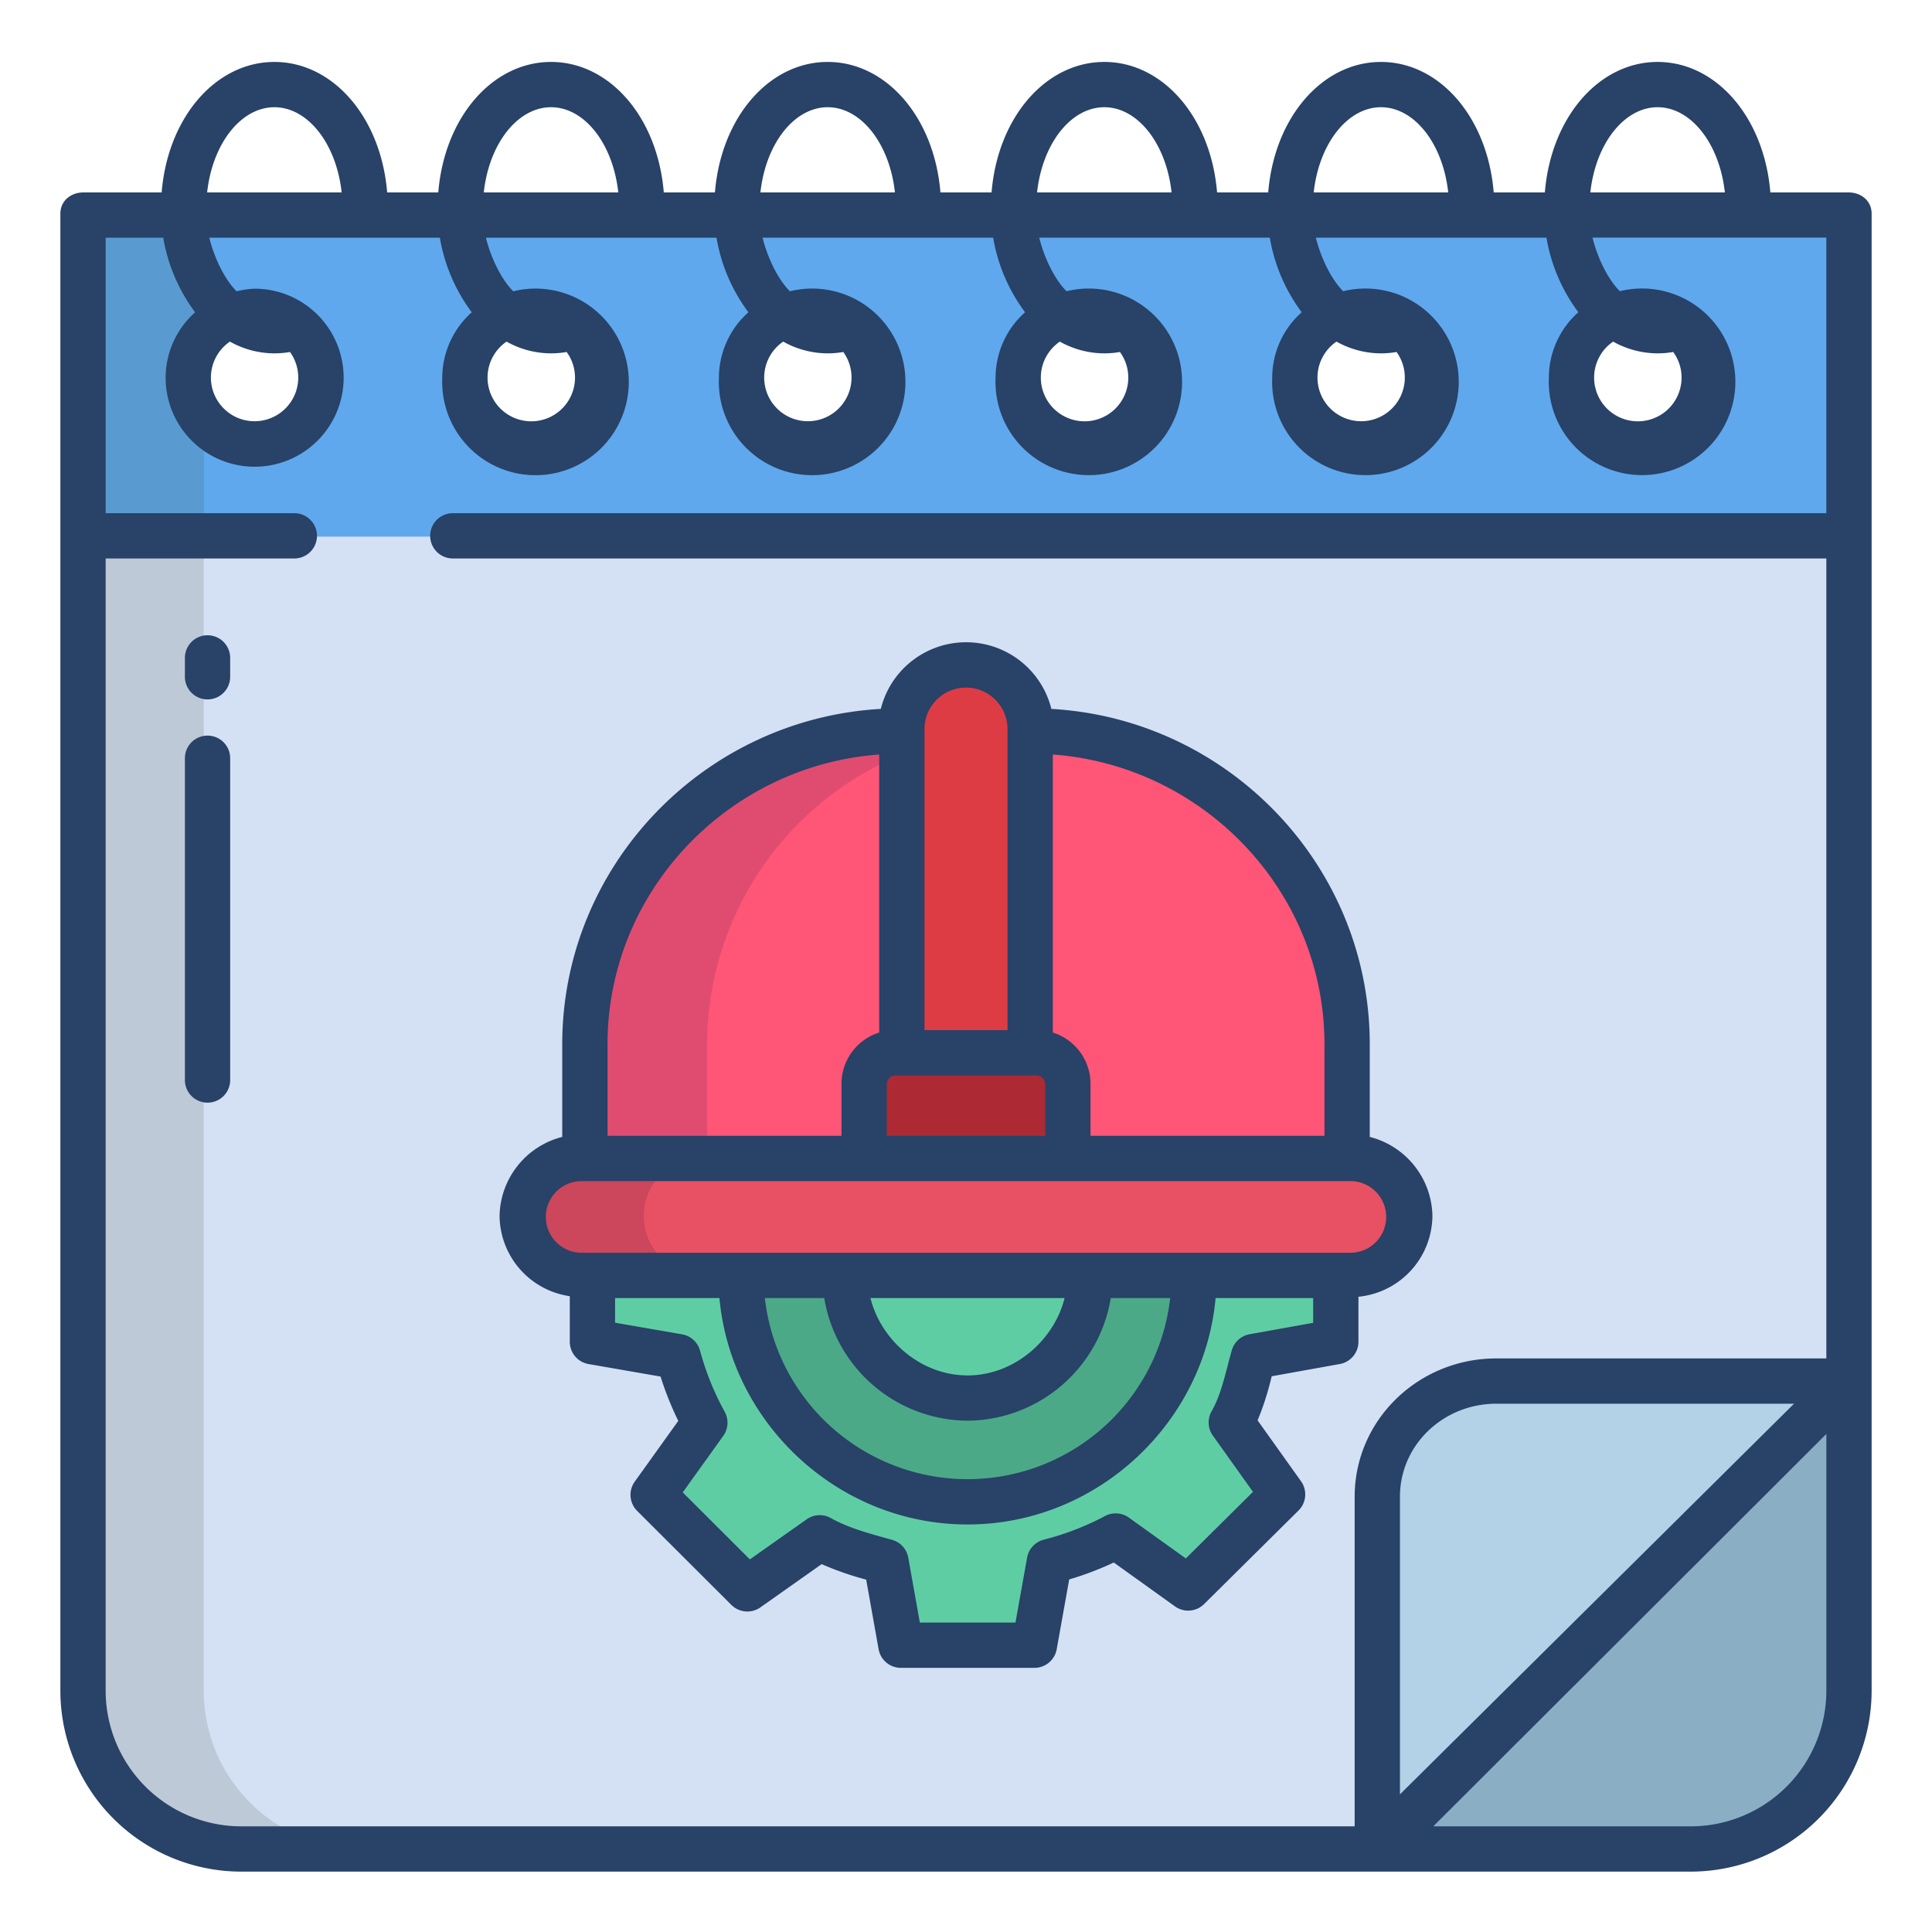 <svg id="Layer_1" height="512" viewBox="0 0 512 512" width="512" xmlns="http://www.w3.org/2000/svg" data-name="Layer 1"><path d="m489.94 365.55v82.61a41.869 41.869 0 0 1 -41.9 41.84h-82.7z" fill="#8aafc4"/><path d="m22 142v306.16a41.92 41.92 0 0 0 41.96 41.84h301.38l124.66-124.45v-223.55z" fill="#d4e1f4"/><path d="m427.77 83.65a17.58 17.58 0 1 0 6.28-1.16 17.556 17.556 0 0 0 -6.28 1.16zm-146.62 0a17.58 17.58 0 1 0 6.27-1.16 17.555 17.555 0 0 0 -6.27 1.16zm73.31 0a17.58 17.58 0 1 0 6.27-1.16 17.565 17.565 0 0 0 -6.27 1.16zm-293.25 0a17.58 17.58 0 1 0 6.27-1.16 17.555 17.555 0 0 0 -6.27 1.16zm73.31 0a17.58 17.58 0 1 0 6.27-1.16 17.565 17.565 0 0 0 -6.27 1.16zm60.79-27.07h294.63v85.63h-467.88v-85.63zm12.52 27.07a17.588 17.588 0 1 0 6.28-1.16 17.556 17.556 0 0 0 -6.28 1.16z" fill="#5fa8ed"/><path d="m489.94 365.55-124.6 124.45v-93.34a31.127 31.127 0 0 1 31.15-31.11z" fill="#b3d1e7"/><path d="m354 355.58v-17.58h-197v17.58l22.73 3.95a78.883 78.883 0 0 0 7.06 17.5l-13.7 19.12 24.96 24.92 19.18-13.54c5.49 3.08 11.37 4.59 17.56 6.32l3.95 22.15h35.39l3.97-22.15a78.523 78.523 0 0 0 17.57-6.79l19.21 13.77 25.02-24.8-13.59-19.06c3.09-5.47 4.16-11.3 5.89-17.47z" fill="#5fcda4"/><path d="m316.42 337.76v.2a60.016 60.016 0 0 1 -120.03 0v-.2h27.61v.2a32.405 32.405 0 0 0 64.81 0v-.2z" fill="#4ca987"/><path d="m357.85 306.75h-203.7a15.505 15.505 0 1 0 0 31.01h203.7a15.558 15.558 0 0 0 11-4.54 15.493 15.493 0 0 0 -11-26.47z" fill="#e75163"/><path d="m273.31 193.72h-34.62a83.156 83.156 0 0 0 -83.29 83.02v30.01h201.2v-30.01a83.156 83.156 0 0 0 -83.29-83.02z" fill="#ff5576"/><path d="m274.56 278.91h-37.12a8.521 8.521 0 0 0 -8.53 8.51v19.33h54.18v-19.33a8.521 8.521 0 0 0 -8.53-8.51z" fill="#ad2a34"/><path d="m54 448.16v-306.16h-32v306.16a41.92 41.92 0 0 0 41.96 41.84h32a41.92 41.92 0 0 1 -41.96-41.84z" fill="#bdc9d6"/><path d="m54.06 111.4v-22.683a17.51 17.51 0 0 0 0 22.684z" fill="none"/><path d="m49.89 100.06a17.479 17.479 0 0 1 4.17-11.343v-32.137h-32v85.63h32v-30.81a17.472 17.472 0 0 1 -4.17-11.34z" fill="#599bd1"/><path d="m170.59 322.26a15.535 15.535 0 0 1 15.56-15.51h-32a15.505 15.505 0 1 0 0 31.01h32a15.533 15.533 0 0 1 -15.56-15.5z" fill="#cc465c"/><path d="m270.69 193.72h-32a83.156 83.156 0 0 0 -83.29 83.02v30.01h32v-30.01a83.156 83.156 0 0 1 83.29-83.02z" fill="#e04c70"/><path d="m273.06 193.72v85.19h-34.12v-85.69a17.06 17.06 0 0 1 34.12 0z" fill="#de3c44"/><g fill="#284268"><path d="m489.937 51h-20.774c-1.641-20-14.413-34.584-29.881-34.584s-28.24 14.584-29.882 34.584h-13.55c-1.641-20-14.413-34.584-29.881-34.584s-28.24 14.584-29.88 34.584h-13.552c-1.641-20-14.413-34.584-29.881-34.584s-28.24 14.584-29.881 34.584h-13.55c-1.641-20-14.413-34.584-29.881-34.584s-28.244 14.584-29.881 34.584h-13.552c-1.64-20-14.413-34.584-29.881-34.584s-28.24 14.584-29.881 34.584h-13.549c-1.641-20-14.413-34.584-29.881-34.584s-28.241 14.584-29.882 34.584h-20.774c-3.313 0-6.063 2.271-6.063 5.584v391.572a47.977 47.977 0 0 0 47.956 47.844h384.088a47.977 47.977 0 0 0 47.956-47.844v-391.572c0-3.313-2.75-5.584-6.063-5.584zm-50.655-22.584c8.818 0 16.409 9.584 17.824 22.584h-35.648c1.415-13 9.002-22.584 17.824-22.584zm-73.312 0c8.822 0 16.409 9.584 17.824 22.584h-35.648c1.415-13 9.001-22.584 17.824-22.584zm-73.314 0c8.823 0 16.409 9.584 17.824 22.584h-35.648c1.415-13 9.002-22.584 17.824-22.584zm-73.312 0c8.822 0 16.409 9.584 17.824 22.584h-35.648c1.415-13 9.001-22.584 17.824-22.584zm-73.314 0c8.823 0 16.409 9.584 17.824 22.584h-35.648c1.415-13 9.002-22.584 17.824-22.584zm-73.312 0c8.822 0 16.409 9.584 17.824 22.584h-35.648c1.415-13 9.006-22.584 17.824-22.584zm411.282 419.74a35.964 35.964 0 0 1 -35.956 35.844h-68.21l104.166-103.98zm-113 27.371v-78.867c0-13.848 11.619-24.66 25.486-24.66h78.953zm113-339.527h-364a6 6 0 0 0 0 12h364v212h-87.514c-20.486 0-37.486 16.2-37.486 36.66v87.34h-295.044a35.964 35.964 0 0 1 -35.956-35.844v-300.156h50a6 6 0 0 0 0-12h-50v-73h15.259a45.773 45.773 0 0 0 8.449 19.762 23.276 23.276 0 0 0 -7.816 17.4 23.589 23.589 0 1 0 23.588-23.655 23.708 23.708 0 0 0 -4.789.69c-3.386-3.435-5.991-9.197-7.231-14.197h61.111a45.79 45.79 0 0 0 8.45 19.763 23.276 23.276 0 0 0 -7.816 17.4 24.726 24.726 0 1 0 18.8-22.968c-3.388-3.435-5.989-9.2-7.233-14.2h61.113a45.773 45.773 0 0 0 8.449 19.762 23.28 23.28 0 0 0 -7.816 17.4 24.726 24.726 0 1 0 18.8-22.968c-3.387-3.435-5.989-9.2-7.232-14.2h61.114a45.79 45.79 0 0 0 8.45 19.763 23.276 23.276 0 0 0 -7.816 17.4 24.726 24.726 0 1 0 18.8-22.968c-3.388-3.435-5.989-9.2-7.233-14.2h61.113a45.773 45.773 0 0 0 8.449 19.762 23.276 23.276 0 0 0 -7.816 17.4 24.726 24.726 0 1 0 18.8-22.968c-3.387-3.435-5.989-9.2-7.232-14.2h61.111a45.79 45.79 0 0 0 8.45 19.763 23.276 23.276 0 0 0 -7.816 17.4 24.726 24.726 0 1 0 18.8-22.968c-3.388-3.435-5.989-9.2-7.233-14.2h61.973zm-428.108-35.938a11.556 11.556 0 0 1 5.036-9.532 24.233 24.233 0 0 0 11.79 3.114 23.958 23.958 0 0 0 4.132-.363 11.574 11.574 0 1 1 -20.958 6.781zm73.313 0a11.554 11.554 0 0 1 5.035-9.531 24.249 24.249 0 0 0 11.79 3.113 23.952 23.952 0 0 0 4.133-.363 11.477 11.477 0 0 1 2.22 6.781 11.589 11.589 0 0 1 -23.178 0zm73.313 0a11.556 11.556 0 0 1 5.036-9.532 24.233 24.233 0 0 0 11.79 3.114 23.969 23.969 0 0 0 4.133-.363 11.574 11.574 0 1 1 -20.959 6.781zm73.313 0a11.554 11.554 0 0 1 5.035-9.531 24.249 24.249 0 0 0 11.79 3.113 23.952 23.952 0 0 0 4.133-.363 11.477 11.477 0 0 1 2.22 6.781 11.589 11.589 0 0 1 -23.178 0zm73.313 0a11.556 11.556 0 0 1 5.036-9.532 24.233 24.233 0 0 0 11.79 3.114 23.969 23.969 0 0 0 4.133-.363 11.574 11.574 0 1 1 -20.959 6.781zm73.313 0a11.554 11.554 0 0 1 5.035-9.531 24.249 24.249 0 0 0 11.79 3.113 23.952 23.952 0 0 0 4.133-.363 11.477 11.477 0 0 1 2.22 6.781 11.589 11.589 0 0 1 -23.178 0z"/><path d="m55 168.352a6 6 0 0 0 -6 6v5a6 6 0 0 0 12 0v-5a6 6 0 0 0 -6-6z"/><path d="m55 194.945a6 6 0 0 0 -6 6v85.274a6 6 0 0 0 12 0v-85.274a6 6 0 0 0 -6-6z"/><path d="m151 343.505v12.073a6 6 0 0 0 4.974 5.911l19.079 3.314a84.109 84.109 0 0 0 4.7 11.744l-11.543 16.107a6 6 0 0 0 .639 7.743l24.966 24.917a6 6 0 0 0 7.7.655l16.234-11.46a81.362 81.362 0 0 0 11.8 4.108l3.29 18.437a6 6 0 0 0 5.904 4.946h35.389a6 6 0 0 0 5.906-4.942l3.31-18.485a83.613 83.613 0 0 0 11.814-4.493l16.22 11.629a6 6 0 0 0 7.72-.614l25.023-24.8a6 6 0 0 0 .661-7.745l-11.508-16.138a75.529 75.529 0 0 0 3.684-11.486c.017-.066.033-.131.051-.2l18.049-3.246a6 6 0 0 0 4.938-5.902v-11.926a21.726 21.726 0 0 0 19.607-21.4 22.019 22.019 0 0 0 -16.607-20.958v-24.552c0-47.377-37.512-86.224-84.377-88.875a23.29 23.29 0 0 0 -45.2 0c-46.861 2.651-84.423 41.498-84.423 88.875v24.552a22.019 22.019 0 0 0 -16.607 20.962 21.711 21.711 0 0 0 18.607 21.249zm197 7.056-16.857 3.031a6 6 0 0 0 -4.713 4.281c-.382 1.354-.732 2.693-1.078 4.016-1.194 4.565-2.224 8.507-4.27 12.126a6 6 0 0 0 .339 6.435l10.633 14.912-17.799 17.638-15.088-10.817a6 6 0 0 0 -6.43-.358 73.591 73.591 0 0 1 -16.252 6.243 6 6 0 0 0 -4.294 4.722l-3.081 17.21h-25.342l-3.068-17.2a6 6 0 0 0 -4.294-4.726l-1.278-.355c-5.389-1.5-10.479-2.909-14.961-5.421a6 6 0 0 0 -6.393.333l-15.052 10.625-17.789-17.756 10.739-14.982a6 6 0 0 0 .347-6.448 72.349 72.349 0 0 1 -6.511-16.172 6 6 0 0 0 -4.748-4.286l-17.76-3.082v-6.53h27.659c2.958 33 31.306 60 65.744 60s62.786-27 65.744-60h25.853zm-91.6 25.939a38.772 38.772 0 0 0 37.968-32.5h15.744a54.049 54.049 0 0 1 -107.418 0h15.744a38.772 38.772 0 0 0 37.962 32.5zm-25.717-32.5h51.441c-2.7 11-13.205 20.5-25.721 20.5s-23.017-9.5-25.72-20.5zm48.317-144.047c40 2.944 72 36.247 72 76.789v24.258h-62v-13.58a14.271 14.271 0 0 0 -10-13.789zm-34-6.736a11 11 0 1 1 22 0v79.783h-22zm-10 94.2a2.372 2.372 0 0 1 2.443-2.42h37.114a2.372 2.372 0 0 1 2.443 2.423v13.58h-42zm-74-10.678c0-40.542 32-73.845 72-76.789v73.678a14.271 14.271 0 0 0 -10 13.789v13.583h-62zm-6.853 36.261h203.706a9.5 9.5 0 1 1 0 19h-203.706a9.5 9.5 0 1 1 0-19z"/></g></svg>